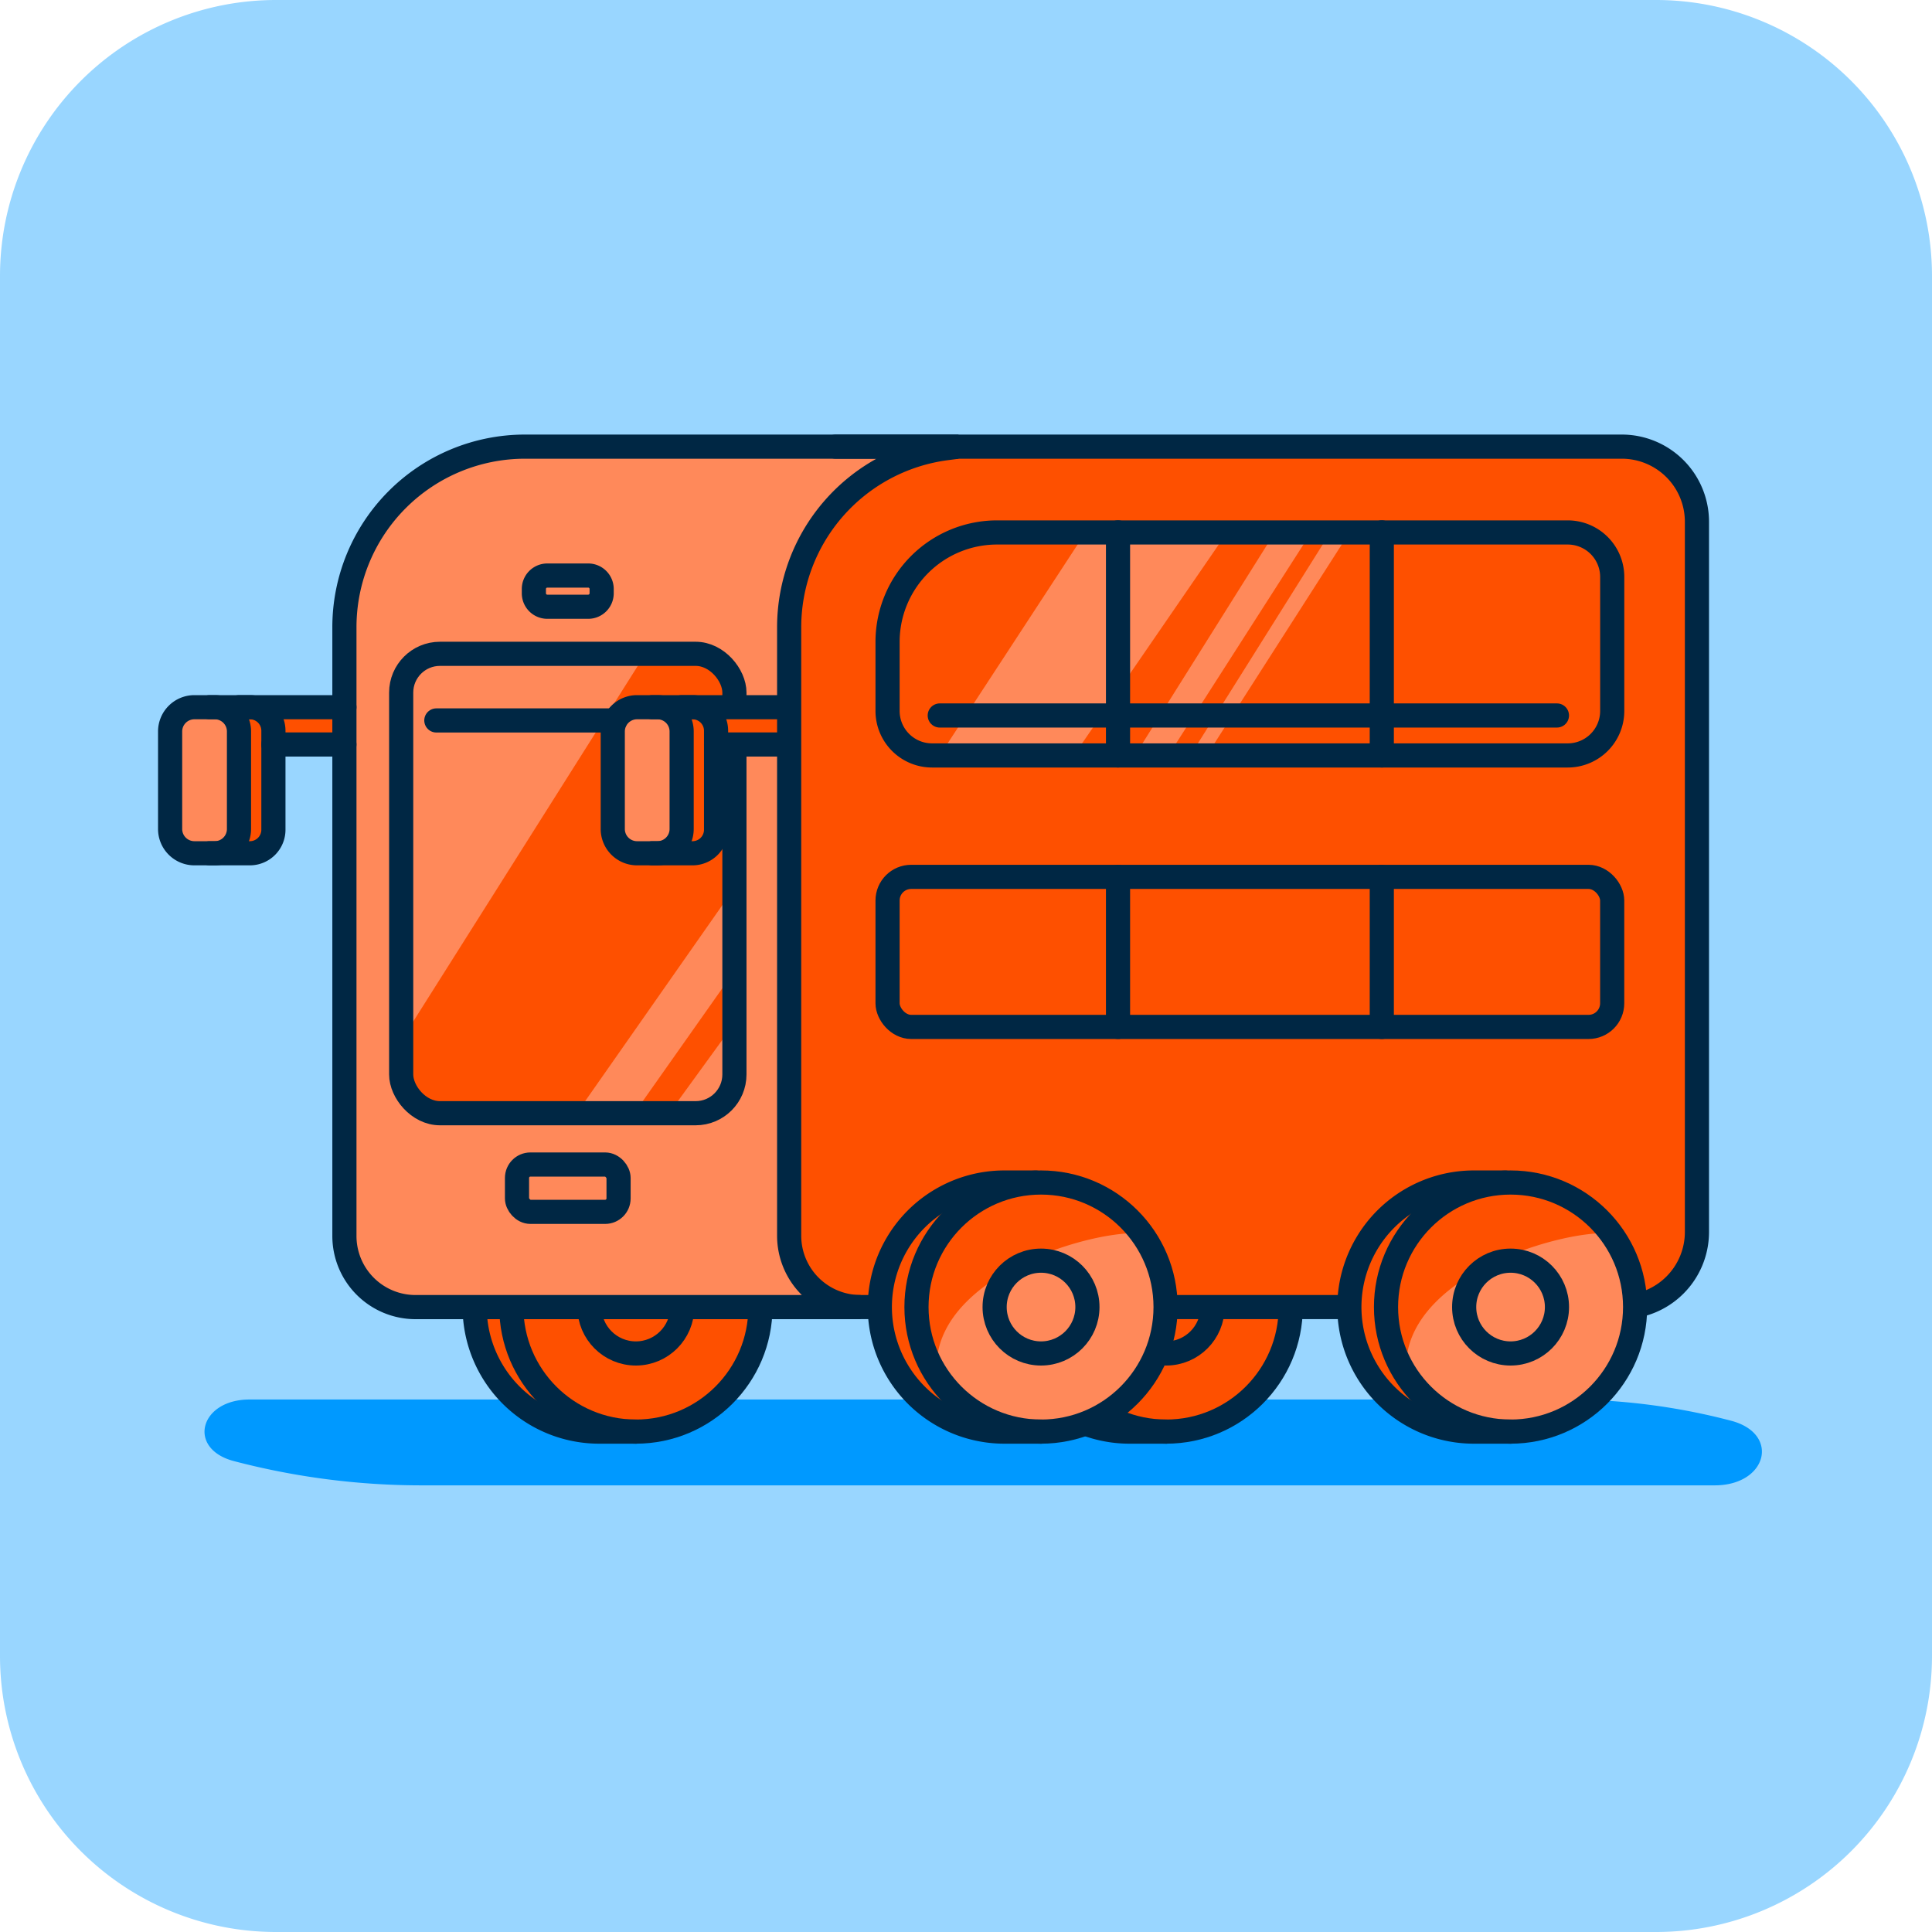 <svg id="Illustration_Transporte" xmlns="http://www.w3.org/2000/svg" xmlns:xlink="http://www.w3.org/1999/xlink" width="60" height="60" viewBox="0 0 60 60">
  <defs>
    <clipPath id="clip-path">
      <rect id="Rectángulo_3546" data-name="Rectángulo 3546" width="60" height="60" fill="none"/>
    </clipPath>
  </defs>
  <g id="Grupo_2577" data-name="Grupo 2577">
    <g id="Grupo_2546" data-name="Grupo 2546" clip-path="url(#clip-path)">
      <path id="Trazado_19119" data-name="Trazado 19119" d="M8.571,0H51.428A8.572,8.572,0,0,1,60,8.571V51.429A8.572,8.572,0,0,1,51.428,60H8.571A8.571,8.571,0,0,1,0,51.429V8.571A8.571,8.571,0,0,1,8.571,0" fill="#99d6ff"/>
      <path id="Trazado_19120" data-name="Trazado 19120" d="M53.251,46.129H13.131a22.949,22.949,0,0,1-5.873-.755C5.8,44.987,6.2,43.463,7.75,43.463H48.629a20.057,20.057,0,0,1,5.138.661c1.526.406,1.114,2.005-.516,2.005" fill="#09f"/>
      <path id="Trazado_19121" data-name="Trazado 19121" d="M19.584,36.724h-.975a3.868,3.868,0,0,0,0,7.736h1.138" fill="#fe5000"/>
      <path id="Trazado_19122" data-name="Trazado 19122" d="M23.619,40.593A3.869,3.869,0,0,1,16.146,42a3.8,3.8,0,0,1-.272-1.406A3.872,3.872,0,0,1,23.4,39.3v.019a3.672,3.672,0,0,1,.223,1.27" fill="#fe5000"/>
      <path id="Trazado_19123" data-name="Trazado 19123" d="M19.584,36.724h-.975a3.868,3.868,0,0,0,0,7.736h1.138" fill="none" stroke="#002744" stroke-linecap="round" stroke-miterlimit="10" stroke-width="0.75"/>
      <path id="Trazado_19124" data-name="Trazado 19124" d="M22.659,38.282l0,.016c-1.6-.006-5.892,1.323-6.145,3.914a2.892,2.892,0,0,1-.547-1.089,3.511,3.511,0,0,1,2.774-4.093,3.7,3.7,0,0,1,3.914,1.252" fill="#fe5000"/>
      <circle id="Elipse_191" data-name="Elipse 191" cx="3.868" cy="3.868" r="3.868" transform="translate(15.88 36.724)" fill="none" stroke="#002744" stroke-linecap="round" stroke-miterlimit="10" stroke-width="0.75"/>
      <circle id="Elipse_192" data-name="Elipse 192" cx="1.441" cy="1.441" r="1.441" transform="translate(18.306 39.151)" fill="none" stroke="#002744" stroke-linecap="round" stroke-miterlimit="10" stroke-width="0.75"/>
      <path id="Trazado_19125" data-name="Trazado 19125" d="M36.053,36.724h-.975a3.868,3.868,0,1,0,0,7.736h1.138" fill="#fe5000"/>
      <path id="Trazado_19126" data-name="Trazado 19126" d="M40.088,40.593A3.869,3.869,0,0,1,32.615,42a3.8,3.8,0,0,1-.272-1.406A3.872,3.872,0,0,1,39.865,39.3v.019a3.672,3.672,0,0,1,.223,1.27" fill="#fe5000"/>
      <path id="Trazado_19127" data-name="Trazado 19127" d="M36.053,36.724h-.975a3.868,3.868,0,1,0,0,7.736h1.138" fill="none" stroke="#002744" stroke-linecap="round" stroke-miterlimit="10" stroke-width="0.75"/>
      <path id="Trazado_19128" data-name="Trazado 19128" d="M39.128,38.282l0,.016c-1.6-.006-5.892,1.323-6.145,3.914a2.892,2.892,0,0,1-.547-1.089,3.511,3.511,0,0,1,2.774-4.093,3.7,3.7,0,0,1,3.914,1.252" fill="#fe5000"/>
      <circle id="Elipse_193" data-name="Elipse 193" cx="3.868" cy="3.868" r="3.868" transform="translate(32.349 36.724)" fill="none" stroke="#002744" stroke-linecap="round" stroke-miterlimit="10" stroke-width="0.75"/>
      <circle id="Elipse_194" data-name="Elipse 194" cx="1.441" cy="1.441" r="1.441" transform="translate(34.775 39.151)" fill="none" stroke="#002744" stroke-linecap="round" stroke-miterlimit="10" stroke-width="0.75"/>
      <path id="Trazado_19129" data-name="Trazado 19129" d="M50.29,40.593H18.581V13.872H50.29A2.407,2.407,0,0,1,52.7,16.279V38.186a2.407,2.407,0,0,1-2.407,2.407" fill="#fe5000"/>
      <path id="Trazado_19130" data-name="Trazado 19130" d="M24.508,19.483v18.9a2.217,2.217,0,0,0,2.22,2.21H12.906a2.208,2.208,0,0,1-2.21-2.21v-18.9a5.607,5.607,0,0,1,5.6-5.612H29.393v.048a5.611,5.611,0,0,0-4.885,5.564" fill="#ff895a"/>
      <path id="Trazado_19131" data-name="Trazado 19131" d="M25.951,13.871H50.364A2.333,2.333,0,0,1,52.7,16.2V38.259a2.332,2.332,0,0,1-2.333,2.333H25.951" fill="none" stroke="#002744" stroke-linecap="round" stroke-miterlimit="10" stroke-width="0.75"/>
      <path id="Trazado_19132" data-name="Trazado 19132" d="M32.167,36.724h-.975a3.868,3.868,0,1,0,0,7.736H32.33" fill="#fe5000"/>
      <path id="Trazado_19133" data-name="Trazado 19133" d="M36.2,40.593A3.869,3.869,0,0,1,28.729,42a3.8,3.8,0,0,1-.272-1.406A3.872,3.872,0,0,1,35.979,39.3v.019a3.672,3.672,0,0,1,.223,1.27" fill="#ff895a"/>
      <path id="Trazado_19134" data-name="Trazado 19134" d="M32.167,36.724h-.975a3.868,3.868,0,1,0,0,7.736H32.33" fill="none" stroke="#002744" stroke-linecap="round" stroke-miterlimit="10" stroke-width="0.75"/>
      <path id="Trazado_19135" data-name="Trazado 19135" d="M35.242,38.282l0,.016c-1.6-.006-5.891,1.323-6.144,3.914a2.88,2.88,0,0,1-.548-1.089,3.512,3.512,0,0,1,2.774-4.093,3.7,3.7,0,0,1,3.915,1.252" fill="#fe5000"/>
      <circle id="Elipse_195" data-name="Elipse 195" cx="3.868" cy="3.868" r="3.868" transform="translate(28.462 36.724)" fill="none" stroke="#002744" stroke-linecap="round" stroke-miterlimit="10" stroke-width="0.75"/>
      <circle id="Elipse_196" data-name="Elipse 196" cx="1.441" cy="1.441" r="1.441" transform="translate(30.889 39.151)" fill="none" stroke="#002744" stroke-linecap="round" stroke-miterlimit="10" stroke-width="0.75"/>
      <path id="Trazado_19136" data-name="Trazado 19136" d="M46.749,36.724h-.975a3.868,3.868,0,1,0,0,7.736h1.138" fill="#fe5000"/>
      <path id="Trazado_19137" data-name="Trazado 19137" d="M50.784,40.593A3.869,3.869,0,0,1,43.311,42a3.8,3.8,0,0,1-.272-1.406A3.872,3.872,0,0,1,50.561,39.3v.019a3.672,3.672,0,0,1,.223,1.27" fill="#ff895a"/>
      <path id="Trazado_19138" data-name="Trazado 19138" d="M46.749,36.724h-.975a3.868,3.868,0,1,0,0,7.736h1.138" fill="none" stroke="#002744" stroke-linecap="round" stroke-miterlimit="10" stroke-width="0.75"/>
      <path id="Trazado_19139" data-name="Trazado 19139" d="M49.824,38.282l0,.016c-1.6-.006-5.892,1.323-6.145,3.914a2.892,2.892,0,0,1-.547-1.089A3.511,3.511,0,0,1,45.91,37.03a3.7,3.7,0,0,1,3.914,1.252" fill="#fe5000"/>
      <circle id="Elipse_197" data-name="Elipse 197" cx="3.868" cy="3.868" r="3.868" transform="translate(43.044 36.724)" fill="none" stroke="#002744" stroke-linecap="round" stroke-miterlimit="10" stroke-width="0.75"/>
      <circle id="Elipse_198" data-name="Elipse 198" cx="1.441" cy="1.441" r="1.441" transform="translate(45.471 39.151)" fill="none" stroke="#002744" stroke-linecap="round" stroke-miterlimit="10" stroke-width="0.75"/>
      <path id="Trazado_19140" data-name="Trazado 19140" d="M33.713,16.534l-4.528,6.927h4.162l4.762-6.927Z" fill="#ff895a"/>
      <path id="Trazado_19141" data-name="Trazado 19141" d="M39.593,16.534l-4.348,6.927h1.039l4.437-6.927Z" fill="#ff895a"/>
      <path id="Trazado_19142" data-name="Trazado 19142" d="M41.314,16.534l-4.348,6.927h.509l4.436-6.927Z" fill="#ff895a"/>
      <path id="Trazado_19143" data-name="Trazado 19143" d="M48.687,23.461H28.946a1.382,1.382,0,0,1-1.382-1.382V19.936a3.4,3.4,0,0,1,3.4-3.4H48.687a1.382,1.382,0,0,1,1.382,1.382v4.163A1.382,1.382,0,0,1,48.687,23.461Z" fill="none" stroke="#002744" stroke-linecap="round" stroke-miterlimit="10" stroke-width="0.75"/>
      <path id="Trazado_19144" data-name="Trazado 19144" d="M22.809,21.473v6.1l-4.9,7H13.62A1.167,1.167,0,0,1,12.457,33.4V32.319L20.047,20.3h1.589a1.171,1.171,0,0,1,1.173,1.173" fill="#fe5000"/>
      <path id="Trazado_19145" data-name="Trazado 19145" d="M22.809,30.158v1.619l-2.026,2.791H19.7Z" fill="#fe5000"/>
      <rect id="Rectángulo_3540" data-name="Rectángulo 3540" width="10.349" height="14.267" rx="1.204" transform="translate(12.459 20.305)" fill="none" stroke="#002744" stroke-linecap="round" stroke-miterlimit="10" stroke-width="0.75"/>
      <rect id="Rectángulo_3541" data-name="Rectángulo 3541" width="22.504" height="4.66" rx="0.734" transform="translate(27.564 27.232)" fill="none" stroke="#002744" stroke-linecap="round" stroke-miterlimit="10" stroke-width="0.75"/>
      <line id="Línea_6505" data-name="Línea 6505" y1="6.927" transform="translate(34.721 16.534)" fill="none" stroke="#002744" stroke-linecap="round" stroke-miterlimit="10" stroke-width="0.75"/>
      <line id="Línea_6506" data-name="Línea 6506" y1="6.927" transform="translate(42.913 16.534)" fill="none" stroke="#002744" stroke-linecap="round" stroke-miterlimit="10" stroke-width="0.75"/>
      <line id="Línea_6507" data-name="Línea 6507" y1="4.66" transform="translate(34.721 27.232)" fill="none" stroke="#002744" stroke-linecap="round" stroke-miterlimit="10" stroke-width="0.75"/>
      <line id="Línea_6508" data-name="Línea 6508" y1="4.66" transform="translate(42.913 27.232)" fill="none" stroke="#002744" stroke-linecap="round" stroke-miterlimit="10" stroke-width="0.75"/>
      <path id="Trazado_19146" data-name="Trazado 19146" d="M20.26,21.963h1.247a.731.731,0,0,1,.731.731v3.074a.731.731,0,0,1-.731.731H20.26" fill="#fe5000"/>
      <path id="Trazado_19147" data-name="Trazado 19147" d="M21.169,21.963h3.274v1.158h-2.2" fill="#fe5000"/>
      <path id="Trazado_19148" data-name="Trazado 19148" d="M20.415,26.5h-.632a.754.754,0,0,1-.753-.754V22.717a.753.753,0,0,1,.753-.754h.632a.754.754,0,0,1,.754.754v3.028a.755.755,0,0,1-.754.754" fill="#ff895a"/>
      <path id="Rectángulo_3542" data-name="Rectángulo 3542" d="M.754,0h.632a.753.753,0,0,1,.753.753V3.782a.754.754,0,0,1-.754.754H.754A.754.754,0,0,1,0,3.782V.754A.754.754,0,0,1,.754,0Z" transform="translate(19.03 21.963)" fill="none" stroke="#002744" stroke-linecap="round" stroke-miterlimit="10" stroke-width="0.75"/>
      <path id="Trazado_19149" data-name="Trazado 19149" d="M20.26,21.963h1.247a.731.731,0,0,1,.731.731v3.074a.731.731,0,0,1-.731.731H20.26" fill="none" stroke="#002744" stroke-linecap="round" stroke-miterlimit="10" stroke-width="0.75"/>
      <line id="Línea_6509" data-name="Línea 6509" x2="3.274" transform="translate(21.169 21.963)" fill="none" stroke="#002744" stroke-linecap="round" stroke-miterlimit="10" stroke-width="0.75"/>
      <line id="Línea_6510" data-name="Línea 6510" x2="2.204" transform="translate(22.238 23.121)" fill="none" stroke="#002744" stroke-linecap="round" stroke-miterlimit="10" stroke-width="0.75"/>
      <path id="Trazado_19150" data-name="Trazado 19150" d="M6.512,21.963H7.76a.731.731,0,0,1,.731.731v3.074a.731.731,0,0,1-.731.731H6.512" fill="#fe5000"/>
      <path id="Trazado_19151" data-name="Trazado 19151" d="M7.422,21.963H10.7v1.158h-2.2" fill="#fe5000"/>
      <path id="Trazado_19152" data-name="Trazado 19152" d="M6.668,26.5H6.036a.754.754,0,0,1-.753-.754V22.717a.753.753,0,0,1,.753-.754h.632a.754.754,0,0,1,.754.754v3.028a.755.755,0,0,1-.754.754" fill="#ff895a"/>
      <path id="Rectángulo_3543" data-name="Rectángulo 3543" d="M.754,0h.632a.753.753,0,0,1,.753.753V3.782a.754.754,0,0,1-.754.754H.754A.754.754,0,0,1,0,3.782V.754A.754.754,0,0,1,.754,0Z" transform="translate(5.283 21.963)" fill="none" stroke="#002744" stroke-linecap="round" stroke-miterlimit="10" stroke-width="0.75"/>
      <path id="Trazado_19153" data-name="Trazado 19153" d="M6.512,21.963H7.76a.731.731,0,0,1,.731.731v3.074a.731.731,0,0,1-.731.731H6.512" fill="none" stroke="#002744" stroke-linecap="round" stroke-miterlimit="10" stroke-width="0.75"/>
      <line id="Línea_6511" data-name="Línea 6511" x2="3.274" transform="translate(7.422 21.963)" fill="none" stroke="#002744" stroke-linecap="round" stroke-miterlimit="10" stroke-width="0.75"/>
      <line id="Línea_6512" data-name="Línea 6512" x2="2.204" transform="translate(8.491 23.121)" fill="none" stroke="#002744" stroke-linecap="round" stroke-miterlimit="10" stroke-width="0.75"/>
      <path id="Trazado_19154" data-name="Trazado 19154" d="M24.508,19.483v18.9a2.217,2.217,0,0,0,2.22,2.21H12.906a2.208,2.208,0,0,1-2.21-2.21v-18.9a5.607,5.607,0,0,1,5.6-5.612H29.393v.048A5.611,5.611,0,0,0,24.508,19.483Z" fill="none" stroke="#002744" stroke-linecap="round" stroke-miterlimit="10" stroke-width="0.75"/>
      <rect id="Rectángulo_3544" data-name="Rectángulo 3544" width="3.154" height="1.47" rx="0.417" transform="translate(16.056 36.165)" fill="none" stroke="#002744" stroke-linecap="round" stroke-miterlimit="10" stroke-width="0.75"/>
      <path id="Rectángulo_3545" data-name="Rectángulo 3545" d="M.417,0h1.27a.418.418,0,0,1,.418.418V.551a.418.418,0,0,1-.418.418H.417A.417.417,0,0,1,0,.552V.417A.417.417,0,0,1,.417,0Z" transform="translate(16.58 17.874)" fill="none" stroke="#002744" stroke-linecap="round" stroke-miterlimit="10" stroke-width="0.75"/>
      <line id="Línea_6513" data-name="Línea 6513" x2="5.555" transform="translate(13.551 22.374)" fill="none" stroke="#002744" stroke-linecap="round" stroke-miterlimit="10" stroke-width="0.75"/>
      <line id="Línea_6514" data-name="Línea 6514" x2="19.167" transform="translate(29.185 22.22)" fill="none" stroke="#002744" stroke-linecap="round" stroke-miterlimit="10" stroke-width="0.75"/>
    </g>
  </g>
</svg>
